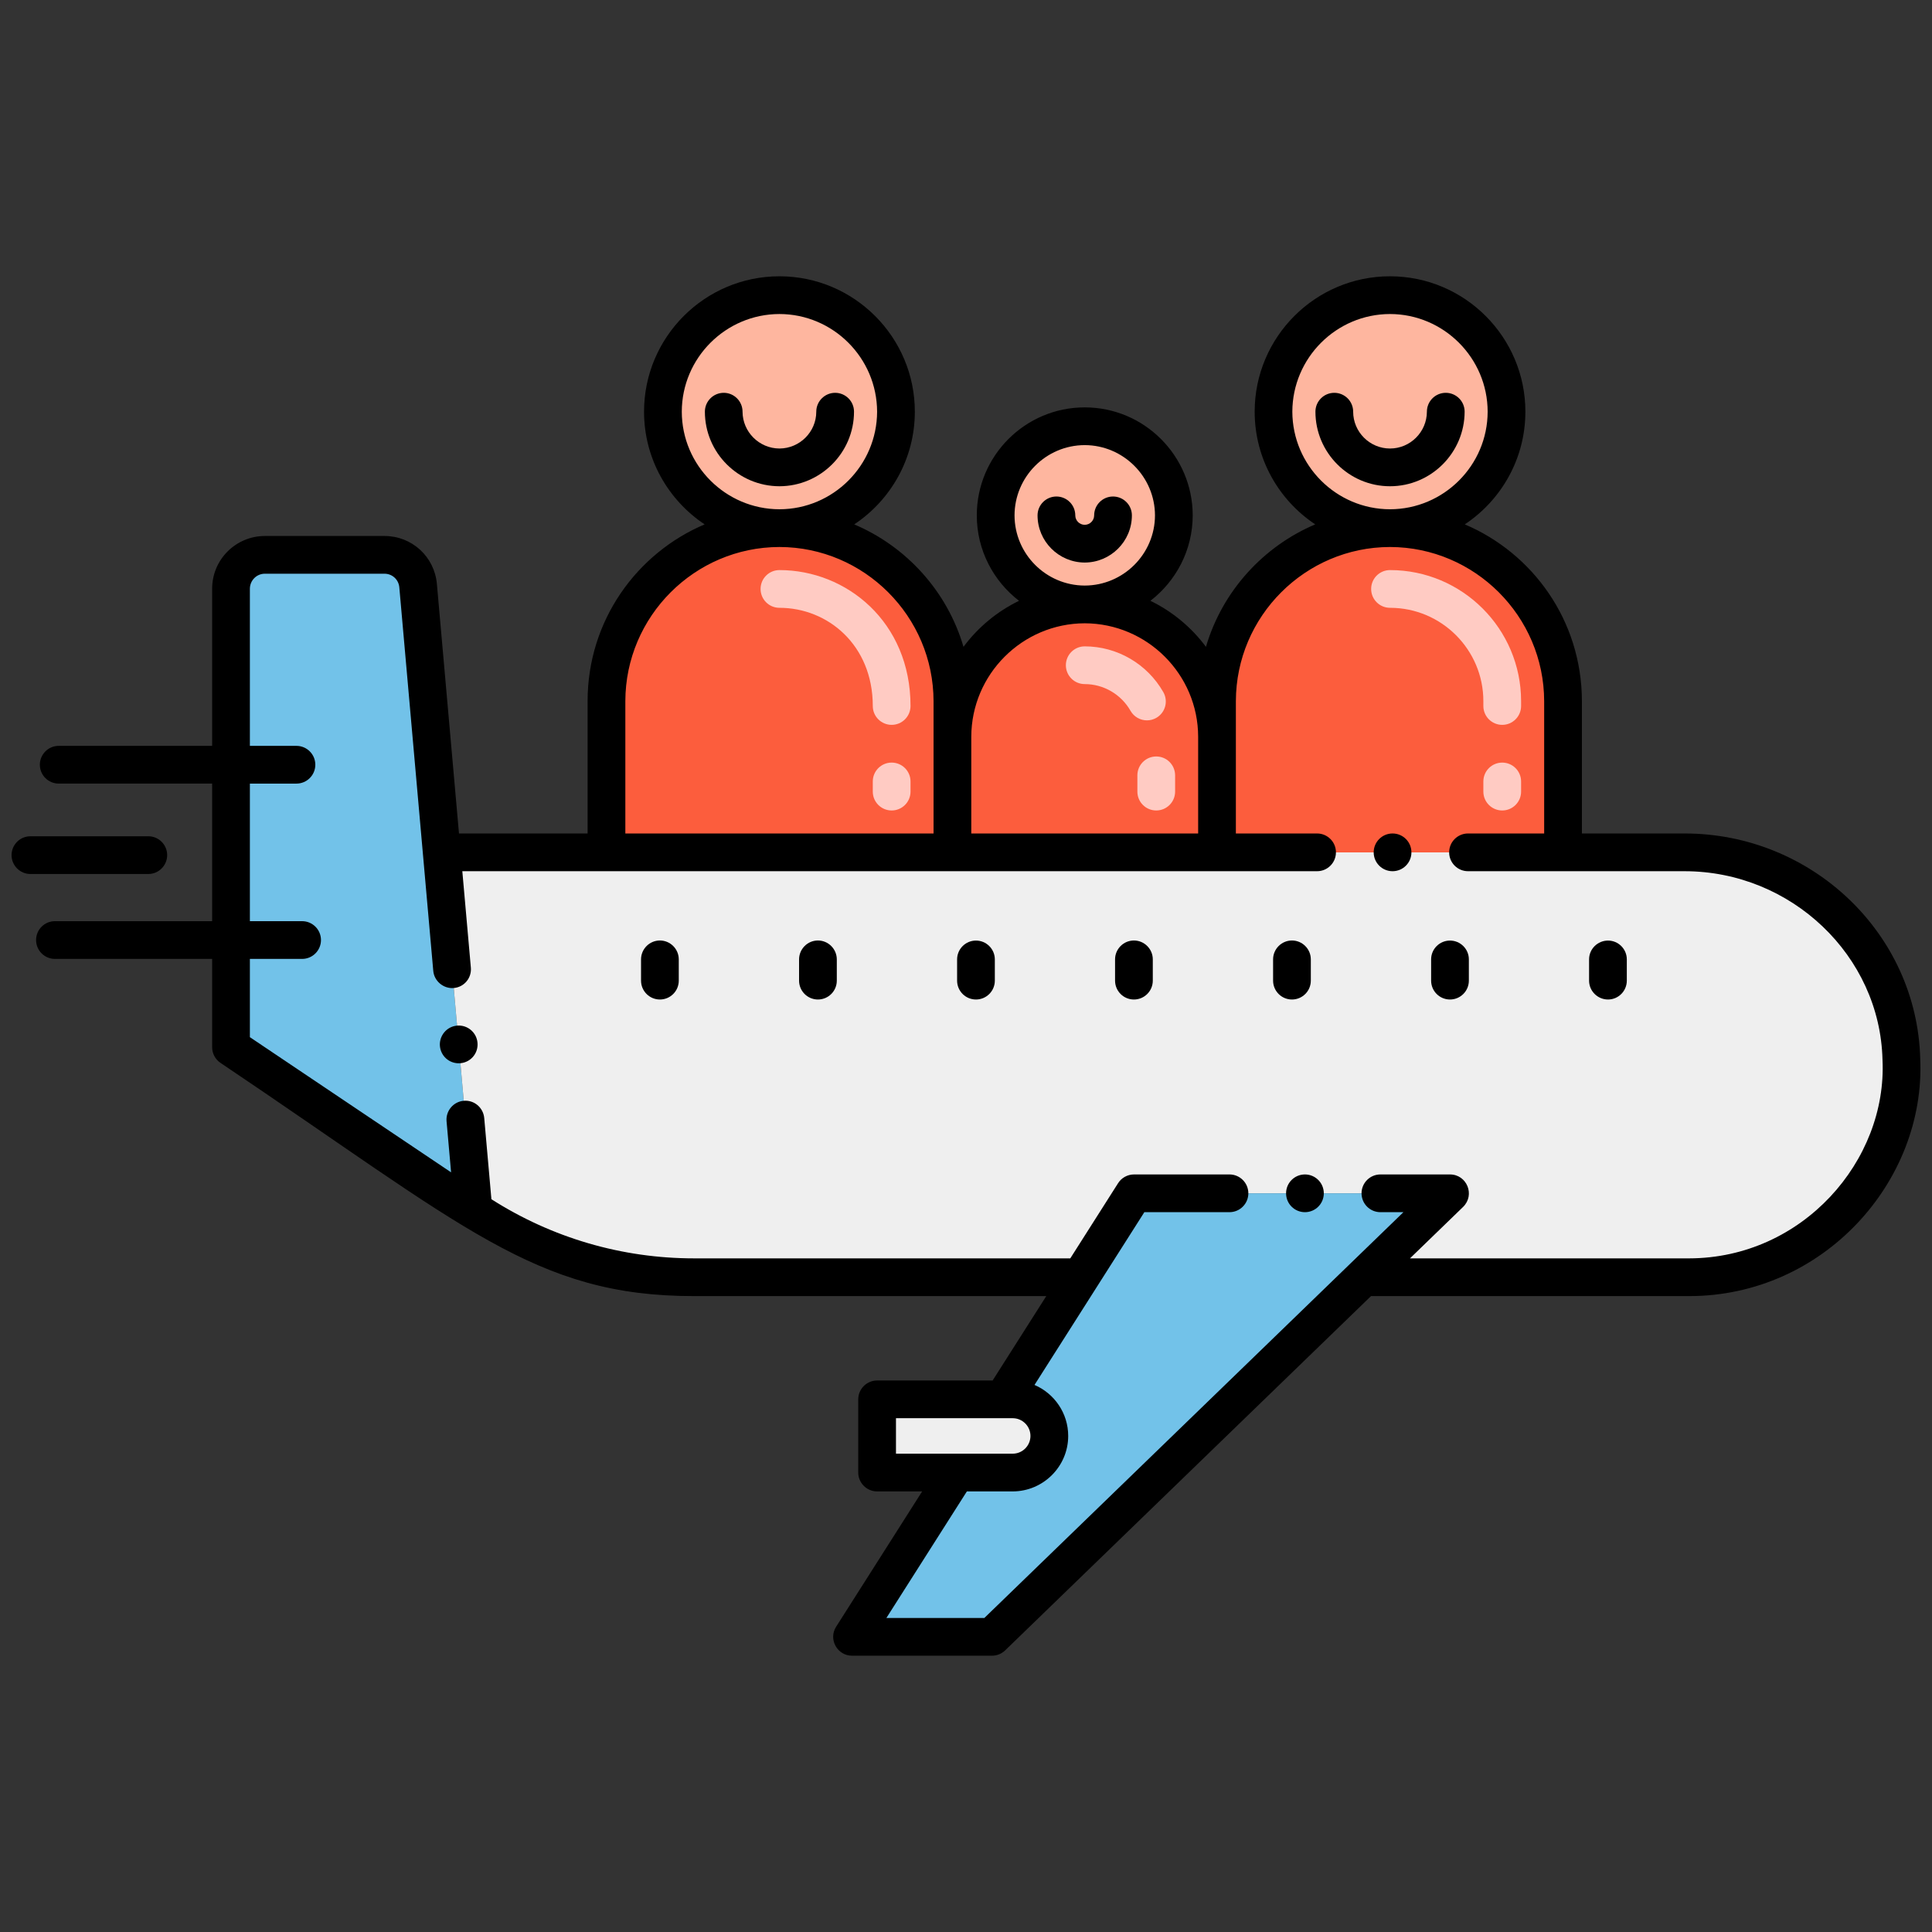 <?xml version="1.0" encoding="utf-8"?>
<!-- Generator: Adobe Illustrator 24.0.0, SVG Export Plug-In . SVG Version: 6.00 Build 0)  -->
<svg version="1.1" id="Layer_1" xmlns="http://www.w3.org/2000/svg" xmlns:xlink="http://www.w3.org/1999/xlink" x="0px" y="0px"
	 viewBox="0 0 256 256" enable-background="new 0 0 256 256" xml:space="preserve">
<rect x="0" y="0" width="256" height="256" fill="#333333" stroke="none"/>
<g>
</g>
<g>
	<path fill="#FC5D3D" d="M161.262,112.946h-35.059V97.622c0-9.681,7.848-17.529,17.529-17.529h0c9.681,0,17.529,7.848,17.529,17.529
		V112.946z"/>
	<path fill="#72C2E9" d="M62.731,160.33l-32.12-21.56V78c0-2.47,2.01-4.48,4.48-4.48h15.85c2.32,0,4.26,1.77,4.46,4.08l3.13,35.34
		v0.01L62.731,160.33z"/>
	<path fill="#EFEFEF" d="M223.811,169.24h-43.16l11.48-11.12h-41.87l-7.07,11.12c-27.4,0-51.24,0-51.24,0
		c-10.41,0-20.58-3.1-29.22-8.9v-0.01l-4.2-47.38v-0.01h164.69c15.35,0,28.33,12.06,28.72,27.41
		C252.351,156.25,239.561,169.24,223.811,169.24z"/>
	<circle fill="#FEB69F" cx="103.28" cy="54.547" r="15.438"/>
	<path fill="#FC5D3D" d="M126.203,112.946H80.357V92.907c0-12.66,10.263-22.923,22.923-22.923h0
		c12.66,0,22.923,10.263,22.923,22.923V112.946z"/>
	<path fill="#FFCBC3" d="M118.149,107.392c-1.381,0-2.5-1.119-2.5-2.5v-1.345c0-1.381,1.119-2.5,2.5-2.5s2.5,1.119,2.5,2.5v1.345
		C120.649,106.273,119.53,107.392,118.149,107.392z M118.149,96.047c-1.381,0-2.5-1.119-2.5-2.5c0-8.095-5.979-13.009-12.369-13.009
		c-1.381,0-2.5-1.119-2.5-2.5s1.119-2.5,2.5-2.5c8.879,0,17.369,6.864,17.369,18.009C120.649,94.928,119.53,96.047,118.149,96.047z"
		/>
	<circle fill="#FEB69F" cx="143.732" cy="68.287" r="11.806"/>
	<path fill="#FFCBC3" d="M153.208,107.392c-1.381,0-2.5-1.119-2.5-2.5v-2.156c0-1.381,1.119-2.5,2.5-2.5s2.5,1.119,2.5,2.5v2.156
		C155.708,106.273,154.588,107.392,153.208,107.392z M151.977,95.452c-0.87,0-1.715-0.455-2.176-1.265
		c-1.242-2.184-3.567-3.541-6.068-3.541c-1.381,0-2.5-1.119-2.5-2.5s1.119-2.5,2.5-2.5c4.295,0,8.286,2.326,10.415,6.069
		c0.683,1.2,0.263,2.727-0.938,3.409C152.82,95.346,152.395,95.452,151.977,95.452z"/>
	<circle fill="#FEB69F" cx="184.184" cy="54.547" r="15.438"/>
	<path fill="#FC5D3D" d="M207.107,112.946h-45.845V92.907c0-12.66,10.263-22.923,22.923-22.923h0
		c12.66,0,22.923,10.263,22.923,22.923V112.946z"/>
	<path fill="#FFCBC3" d="M199.053,107.392c-1.381,0-2.5-1.119-2.5-2.5v-1.344c0-1.381,1.119-2.5,2.5-2.5s2.5,1.119,2.5,2.5v1.344
		C201.553,106.273,200.434,107.392,199.053,107.392z M199.053,96.048c-1.381,0-2.5-1.119-2.5-2.5v-0.641
		c0-6.82-5.548-12.369-12.369-12.369c-1.381,0-2.5-1.119-2.5-2.5s1.119-2.5,2.5-2.5c9.577,0,17.369,7.792,17.369,17.369v0.641
		C201.553,94.928,200.434,96.048,199.053,96.048z"/>
	<path fill="#72C2E9" d="M192.131,158.12l-11.48,11.12l-49.21,47.65h-18.54l13.84-21.77h7.45c2.7,0,4.85-2.2,4.85-4.85
		c0-2.68-2.17-4.85-4.85-4.85h-1.29l10.29-16.18l7.07-11.12H192.131z"/>
	<path fill="#EFEFEF" d="M139.044,190.269c0,2.653-2.158,4.85-4.85,4.85h-17.969v-9.7h17.969
		C136.87,185.419,139.044,187.593,139.044,190.269z"/>
	<path d="M110.661,52.05c-1.37,0-2.5,1.12-2.5,2.5c0,2.68-2.19,4.87-4.88,4.88c-2.69-0.01-4.88-2.2-4.89-4.88
		c0-1.38-1.12-2.5-2.49-2.5c-1.38,0-2.5,1.12-2.5,2.5c0,5.44,4.43,9.87,9.88,9.88c5.44-0.01,9.88-4.44,9.88-9.88
		C113.161,53.17,112.041,52.05,110.661,52.05z"/>
	<path d="M147.481,65.79c-1.38,0-2.5,1.12-2.5,2.5c0,0.68-0.56,1.25-1.25,1.25s-1.25-0.57-1.25-1.25c0-1.38-1.12-2.5-2.5-2.5
		s-2.5,1.12-2.5,2.5c0,3.44,2.81,6.24,6.25,6.25c3.44-0.01,6.25-2.81,6.25-6.25C149.981,66.91,148.861,65.79,147.481,65.79z"/>
	<path d="M191.571,52.05c-1.38,0-2.5,1.12-2.5,2.5c-0.01,2.69-2.2,4.88-4.89,4.88c-2.68,0-4.88-2.19-4.88-4.88
		c0-1.38-1.12-2.5-2.5-2.5c-1.38,0-2.5,1.12-2.5,2.5c0,5.44,4.44,9.88,9.88,9.88c5.45,0,9.88-4.44,9.89-9.88
		C194.071,53.17,192.951,52.05,191.571,52.05z"/>
	<path d="M87.441,124.62c-1.38,0-2.5,1.13-2.5,2.5v2.82c0,1.38,1.12,2.5,2.5,2.5s2.5-1.12,2.5-2.5v-2.82
		C89.941,125.75,88.821,124.62,87.441,124.62z"/>
	<path d="M108.381,124.62c-1.38,0-2.5,1.13-2.5,2.51v2.81c0,1.38,1.12,2.5,2.5,2.5c1.38,0,2.5-1.12,2.5-2.5v-2.81
		C110.881,125.75,109.761,124.62,108.381,124.62z"/>
	<path d="M129.321,124.63c-1.38,0-2.5,1.12-2.5,2.5v2.81c0,1.38,1.12,2.5,2.5,2.5c1.38,0,2.5-1.12,2.5-2.5v-2.81
		C131.821,125.75,130.701,124.63,129.321,124.63z"/>
	<path d="M150.251,124.62c-1.38,0-2.5,1.13-2.5,2.5v2.82c0,1.38,1.12,2.5,2.5,2.5s2.5-1.12,2.5-2.5v-2.82
		C152.751,125.75,151.631,124.62,150.251,124.62z"/>
	<path d="M173.691,129.94v-2.82c0-1.37-1.12-2.5-2.5-2.5s-2.5,1.13-2.5,2.5v2.82c0,1.38,1.12,2.5,2.5,2.5
		S173.691,131.32,173.691,129.94z"/>
	<path d="M192.131,124.63c-1.38,0-2.5,1.12-2.5,2.49v2.82c0,1.38,1.12,2.5,2.5,2.5c1.38,0,2.5-1.12,2.5-2.5v-2.82
		C194.631,125.75,193.511,124.63,192.131,124.63z"/>
	<path d="M213.071,124.63c-1.38,0-2.51,1.12-2.51,2.49v2.82c0,1.38,1.13,2.5,2.51,2.5c1.37,0,2.49-1.12,2.49-2.5v-2.82
		C215.561,125.75,214.441,124.63,213.071,124.63z"/>
	<path d="M60.561,135.9c-1.448,0.132-2.387,1.426-2.27,2.71c0.12,1.3,1.19,2.28,2.49,2.28c1.474,0,2.622-1.247,2.49-2.72
		C63.151,136.8,61.951,135.78,60.561,135.9z"/>
	<path d="M19.651,115.81c1.38,0,2.5-1.13,2.5-2.5c0-1.38-1.12-2.5-2.5-2.5H4.031c-1.38,0-2.5,1.12-2.5,2.5c0,1.37,1.12,2.5,2.5,2.5
		H19.651z"/>
	<path d="M223.221,110.44h-13.61V92.91c-0.015-10.731-6.569-19.638-15.519-23.427c4.834-3.215,8.029-8.705,8.029-14.933
		c0-9.89-8.05-17.94-17.94-17.94c-9.89,0-17.93,8.05-17.93,17.94c0,6.228,3.192,11.718,8.023,14.933
		c-6.83,2.894-12.295,8.795-14.479,16.227c-1.92-2.582-4.44-4.682-7.36-6.1c3.397-2.618,5.599-6.713,5.605-11.32
		c-0.01-7.89-6.42-14.31-14.31-14.31s-14.3,6.42-14.3,14.31c0,4.606,2.2,8.702,5.596,11.32c-2.918,1.417-5.438,3.517-7.358,6.098
		c-2.166-7.385-7.589-13.305-14.479-16.224c4.835-3.215,8.031-8.705,8.031-14.934c0-9.89-8.05-17.94-17.94-17.94
		c-9.89,0-17.94,8.05-17.94,17.94c0,6.228,3.196,11.718,8.029,14.933c-8.958,3.793-15.509,12.708-15.509,23.427v17.53H60.818
		l-2.927-33.06c-0.32-3.62-3.31-6.36-6.95-6.36h-15.85c-3.85,0.01-6.98,3.13-6.98,6.98v20.83H7.781c-1.38,0-2.5,1.12-2.5,2.5
		c0,1.38,1.12,2.5,2.5,2.5h20.33v18.23H7.281c-1.38,0-2.5,1.12-2.5,2.5c0,1.38,1.12,2.5,2.5,2.5h20.83v11.71
		c0,0.83,0.42,1.61,1.11,2.07c32.325,21.714,41.702,30.9,62.73,30.9h46.687l-7.109,11.18h-15.308c-1.352,0-2.5,1.105-2.5,2.5v9.7
		c0,1.352,1.108,2.5,2.5,2.5h5.969l-11.399,17.93c-1.061,1.668,0.157,3.84,2.11,3.84h18.54c0.65,0,1.27-0.25,1.74-0.7l48.484-46.95
		h42.146c17.792,0,31.356-15.162,30.63-31.45C254.008,123.648,240.035,110.44,223.221,110.44z M171.241,54.55
		c0.02-7.12,5.82-12.93,12.94-12.94c7.12,0.01,12.93,5.82,12.94,12.94c-0.01,7.12-5.82,12.92-12.94,12.93
		C177.061,67.47,171.261,61.67,171.241,54.55z M134.431,68.29c0.01-5.12,4.18-9.3,9.3-9.31c5.12,0.01,9.3,4.19,9.31,9.31
		c-0.01,5.12-4.19,9.29-9.31,9.3C138.611,77.58,134.441,73.41,134.431,68.29z M143.731,82.59c8.27,0.02,15.02,6.76,15.03,15.03
		v12.82h-30.06V97.62C128.721,89.35,135.461,82.61,143.731,82.59z M90.341,54.55c0.01-7.12,5.82-12.93,12.94-12.94
		c7.12,0.01,12.92,5.82,12.94,12.94c-0.02,7.12-5.82,12.92-12.94,12.93C96.161,67.47,90.351,61.67,90.341,54.55z M82.861,92.91
		c0.02-11.24,9.18-20.41,20.42-20.43c11.24,0.02,20.4,9.19,20.42,20.43v17.53h-40.84V92.91z M118.721,187.92h15.47
		c1.3,0,2.35,1.06,2.35,2.35s-1.05,2.35-2.35,2.35h-15.47V187.92z M223.811,166.74h-36.983l7.043-6.82
		c1.62-1.598,0.484-4.3-1.74-4.3h-9.22c-1.38,0-2.5,1.12-2.5,2.5c0,1.38,1.12,2.5,2.5,2.5h3.05
		c-6.779,6.564-47.053,45.561-55.53,53.77h-12.98l10.663-16.77h6.077c4.05-0.01,7.35-3.31,7.35-7.35
		c0-3.027-1.843-5.633-4.465-6.758c7.984-12.558,10.934-17.198,14.555-22.893h11.28c1.38,0,2.5-1.12,2.5-2.5
		c0-1.38-1.12-2.5-2.5-2.5h-12.65c-0.85,0-1.66,0.44-2.11,1.16l-6.333,9.96H91.951c-9.55,0-18.806-2.717-26.837-7.837l-0.953-10.772
		c-0.13-1.37-1.34-2.4-2.72-2.27c-1.37,0.12-2.39,1.34-2.27,2.71l0.6,6.77l-26.66-17.91v-10.37h6.92c1.38,0,2.5-1.12,2.5-2.5
		c0-1.38-1.12-2.5-2.5-2.5h-6.92v-18.23h6.17c1.38,0,2.5-1.12,2.5-2.5c0-1.38-1.12-2.5-2.5-2.5h-6.17V78
		c0.01-1.09,0.89-1.98,1.98-1.98h15.85c1.04,0,1.88,0.78,1.97,1.8l4.5,50.83c0.12,1.35,1.35,2.38,2.71,2.27
		c1.419-0.127,2.393-1.362,2.27-2.71l-1.131-12.77c86.611,0,75.194,0,113.26,0c1.38,0,2.5-1.12,2.5-2.5s-1.12-2.5-2.5-2.5h-10.76
		V92.91c0.02-11.24,9.18-20.41,20.42-20.43c11.25,0.02,20.41,9.19,20.43,20.43v17.53h-10.09c-1.38,0-2.5,1.12-2.5,2.5
		s1.12,2.5,2.5,2.5c2.782,0-4.654,0,28.7,0c14.13,0,25.89,11.2,26.22,24.97C250.094,153.787,238.837,166.719,223.811,166.74z"/>
	<circle cx="184.521" cy="112.94" r="2.5"/>
	<circle cx="172.911" cy="158.12" r="2.5"/>
</g>
</svg>
